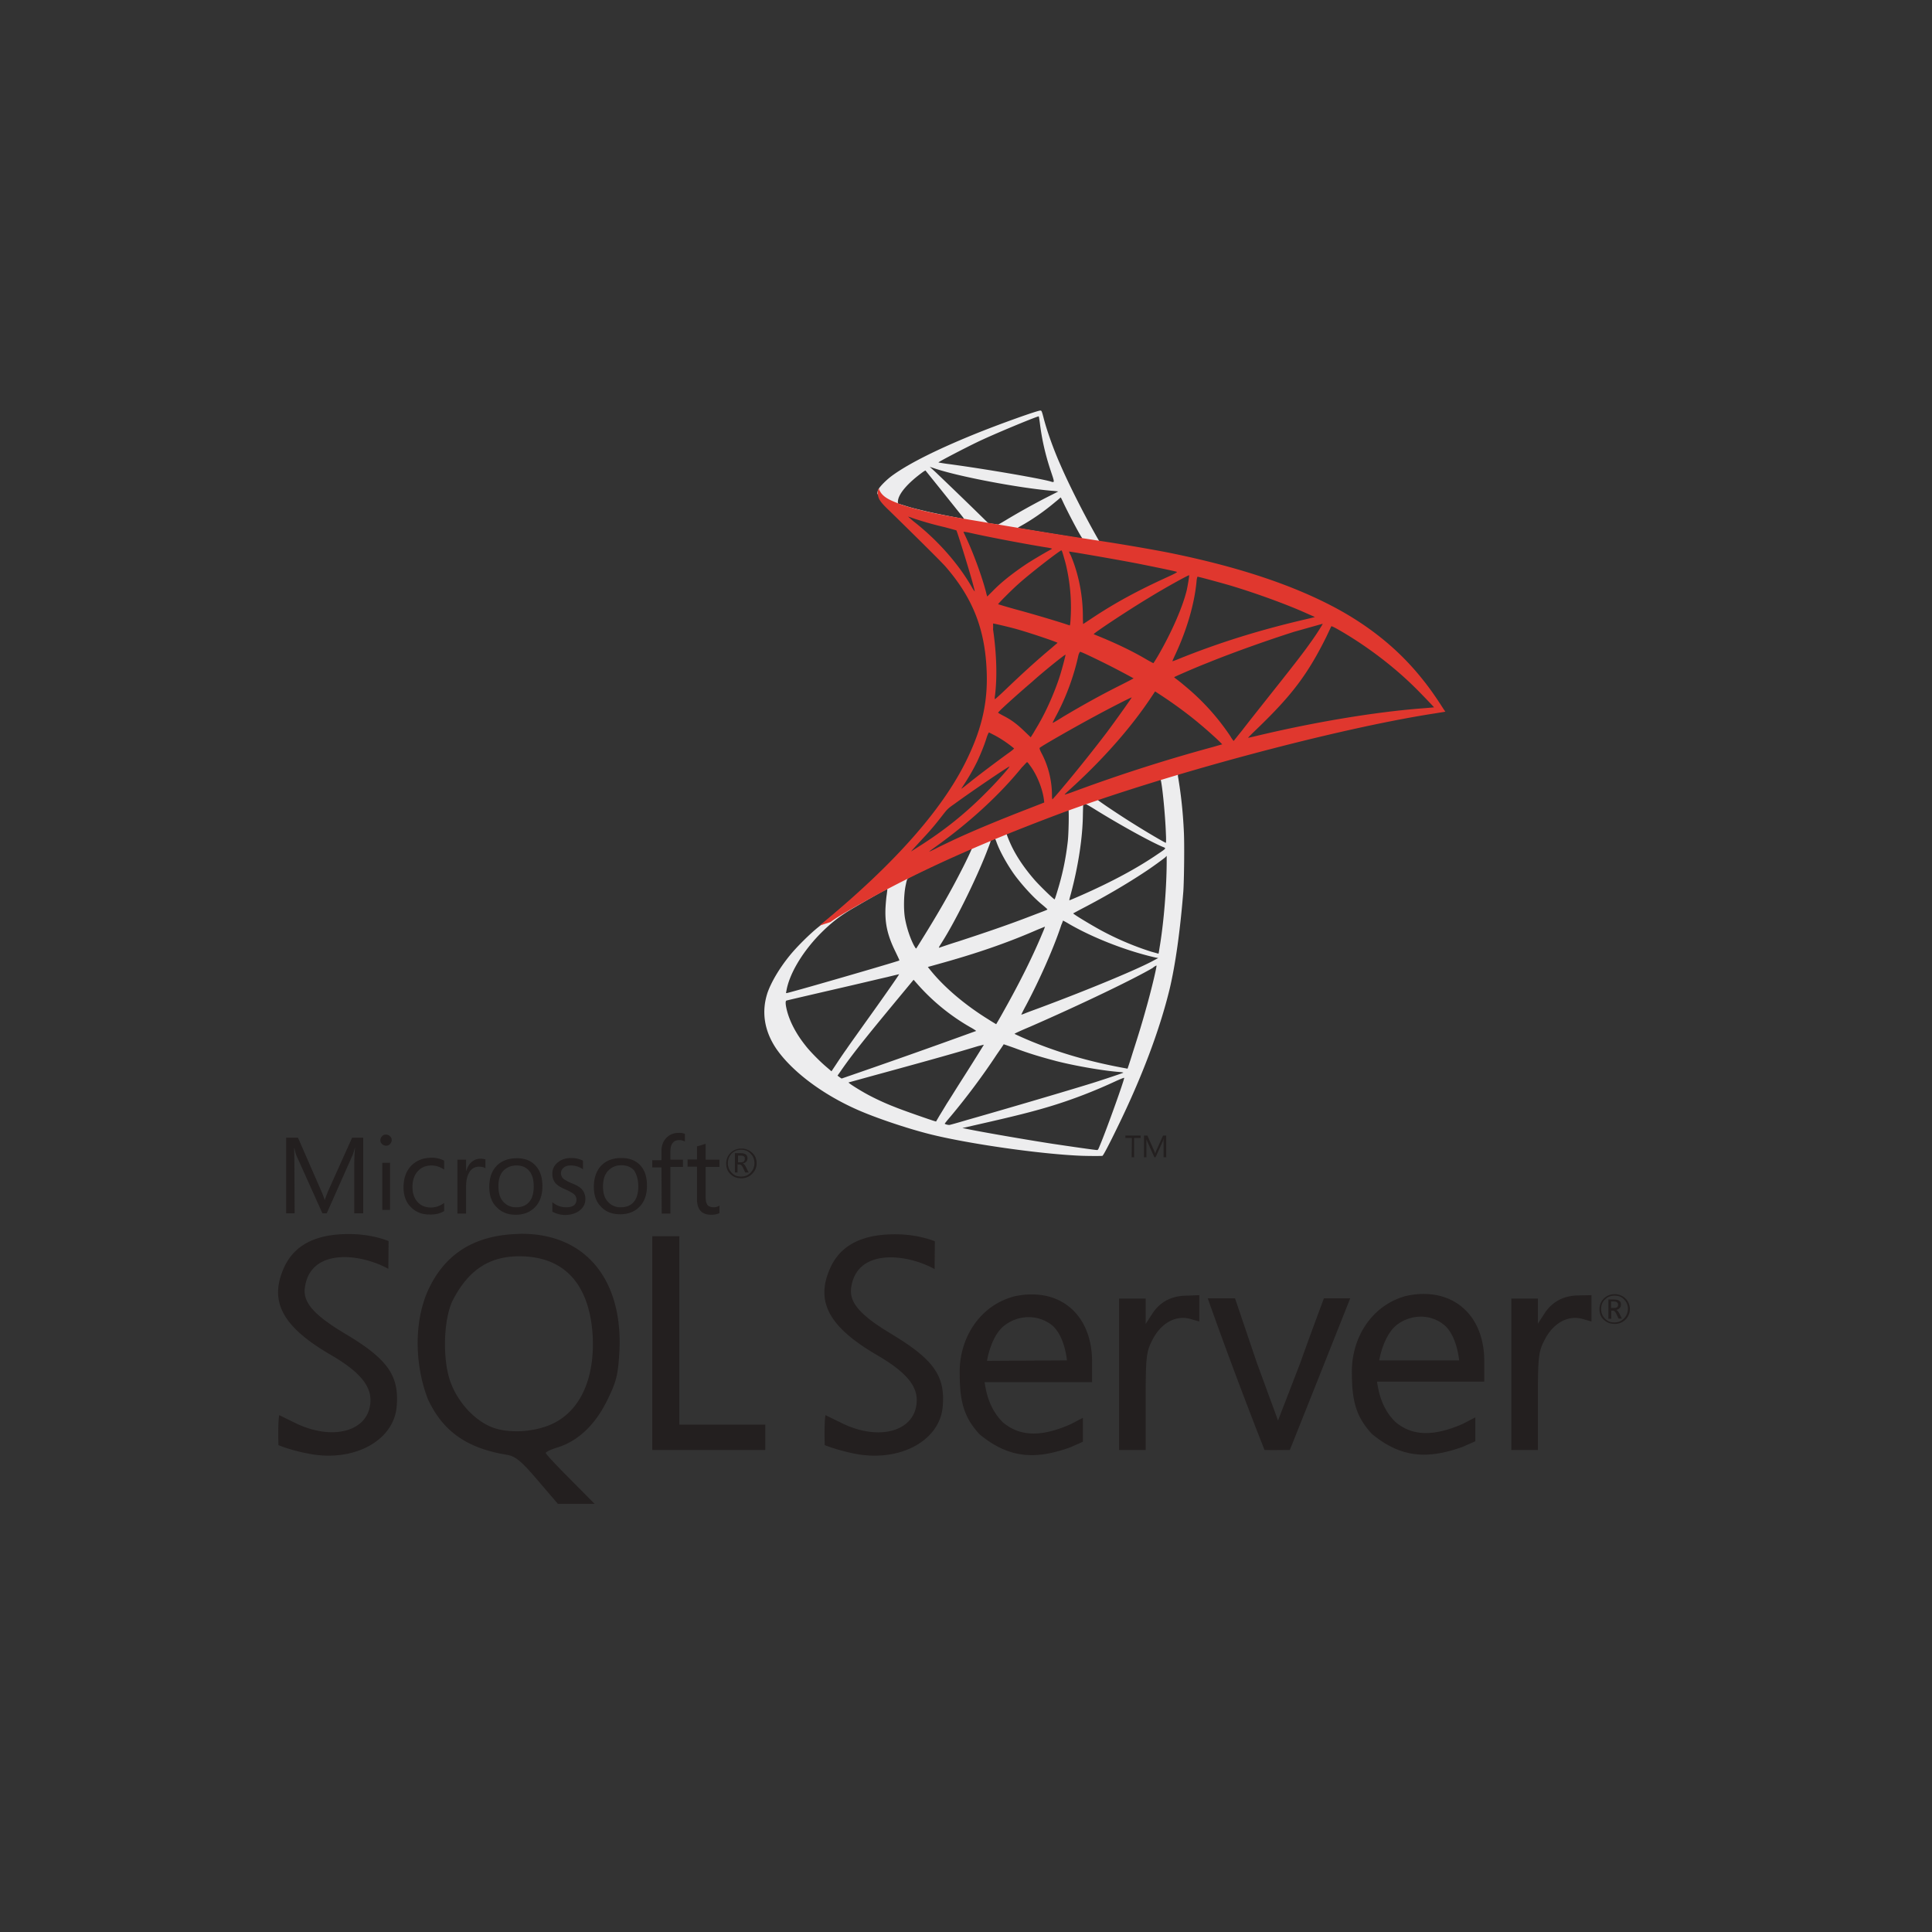<?xml version="1.0" standalone="no"?><!DOCTYPE svg PUBLIC "-//W3C//DTD SVG 1.1//EN" "http://www.w3.org/Graphics/SVG/1.1/DTD/svg11.dtd"><svg t="1658740099803" class="icon" viewBox="0 0 1024 1024" version="1.1" xmlns="http://www.w3.org/2000/svg" p-id="3313" width="64" height="64" xmlns:xlink="http://www.w3.org/1999/xlink"><rect x="0" y="0" width="1024" height="1024" fill="#333333" stroke="none"/><defs><style type="text/css">@font-face { font-family: feedback-iconfont; src: url("//at.alicdn.com/t/font_1031158_u69w8yhxdu.woff2?t=1630033759944") format("woff2"), url("//at.alicdn.com/t/font_1031158_u69w8yhxdu.woff?t=1630033759944") format("woff"), url("//at.alicdn.com/t/font_1031158_u69w8yhxdu.ttf?t=1630033759944") format("truetype"); }
</style></defs><path d="M632.96 402.048l-79.104 25.856-68.864 30.336-19.2 5.12c-4.864 4.608-9.984 9.344-15.616 14.208-6.144 5.248-11.776 10.112-16.128 13.568-4.864 3.84-12.032 11.008-15.616 15.488-5.504 6.784-9.728 14.08-11.648 19.584-3.328 10.112-1.664 20.224 4.608 29.568 8.192 11.904 24.32 24.192 43.264 32.512 9.6 4.224 25.856 9.728 38.016 12.8 20.224 5.12 59.52 10.752 81.152 11.52 4.352 0.128 10.24 0.128 10.496 0 0.512-0.256 3.84-6.656 7.68-14.592 13.312-27.136 22.784-52.48 28.032-74.24 3.072-13.184 5.504-30.72 7.168-51.456 0.384-5.76 0.64-25.216 0.256-31.872-0.512-10.752-1.536-19.456-2.944-28.032-0.256-1.28-0.256-2.432-0.128-2.432 0.256-0.128 0.896-0.384 10.752-3.2l-2.176-4.736z m-18.048 10.624c0.768 0 2.688 18.304 3.072 29.952 0.128 2.432 0 4.096 0 4.096-0.512 0-10.112-5.632-17.024-9.984-6.016-3.712-17.408-11.264-19.2-12.8-0.64-0.384-0.512-0.512 4.352-2.176 8.448-2.816 28.16-9.088 28.8-9.088z m-40.32 13.184c0.512 0 1.92 0.768 5.248 2.816 12.288 7.68 29.056 17.024 36.224 20.096 2.176 0.896 2.432 0.64-2.688 4.096-10.88 7.424-24.448 14.72-41.088 22.016-2.944 1.28-5.376 2.304-5.504 2.304-0.128 0 0.256-1.536 0.768-3.328 3.968-14.848 6.272-29.952 6.4-41.984 0.128-5.888 0.128-5.888 0.64-6.016-0.128 0 0 0 0 0z m-8.32 3.2c0.384 0.384 0.128 13.696-0.384 17.408-1.024 8.704-2.688 16.896-5.504 25.984-0.64 2.176-1.28 4.096-1.408 4.224-0.256 0.256-8.448-7.68-11.136-10.88-4.608-5.376-8.32-10.752-11.008-16-1.408-2.688-3.584-7.936-3.328-8.192 1.024-0.512 32.64-12.8 32.768-12.544z m-39.04 15.36c0.256 0.128 0.64 1.024 1.024 2.176 1.92 5.248 6.272 12.8 9.984 17.792 4.096 5.376 9.344 11.136 13.824 14.848 1.408 1.152 2.688 2.304 2.944 2.56 0.384 0.384 0.512 0.256-9.216 3.968-11.264 4.352-23.68 8.576-37.76 13.184-3.328 1.024-6.784 2.176-10.112 3.328-0.512 0.128-0.384-0.128 1.152-2.56 7.04-11.008 17.664-32.384 23.68-47.616 1.024-2.688 2.048-5.248 2.176-5.888 0.256-0.896 0.512-1.152 1.28-1.536a3.968 3.968 0 0 1 1.024-0.256z m-12.032 4.992c0.128 0.128-2.816 6.528-5.888 12.416-5.76 11.264-12.16 22.4-20.608 35.968-1.408 2.304-2.816 4.48-2.944 4.736-0.256 0.384-0.384 0.256-1.408-1.536-2.048-3.968-3.712-9.088-4.608-13.824-0.896-4.608-0.768-12.8 0.256-17.792 0.768-3.712 0.768-3.712 2.56-4.608 7.68-3.968 32.512-15.616 32.64-15.36z m103.168 4.224v2.56c0 13.312-1.408 31.616-3.584 44.928-0.384 2.304-0.64 4.224-0.768 4.352 0 0-1.792-0.512-3.712-1.024-8.96-2.816-18.688-6.912-27.52-11.776-5.76-3.2-14.208-8.32-13.952-8.576 0 0 2.56-1.408 5.504-2.944 11.776-6.144 22.912-12.672 32.768-19.2 3.712-2.432 9.088-6.4 10.368-7.424l0.896-0.896z m-148.224 17.664c0.256 0 0.128 0.512-0.128 2.688-0.256 1.536-0.512 4.48-0.64 6.4-0.512 8.704 0.896 15.232 5.248 24.064 1.152 2.432 2.176 4.48 2.048 4.608-0.384 0.384-40.064 11.904-52.48 15.36-3.712 1.024-6.912 1.92-7.168 1.92-0.384 0.128-0.512 0-0.256-0.896 1.408-8.832 8.064-20.224 17.408-29.952 6.272-6.4 11.136-10.24 19.712-15.104 6.016-3.584 15.36-8.832 16.256-9.088-0.128 0-0.128 0 0 0z m93.312 16.64s1.536 0.768 3.2 1.792c12.8 7.424 30.592 14.336 45.824 17.792l1.408 0.256-1.92 1.024c-7.936 4.48-34.048 15.36-60.8 25.344-3.84 1.408-7.68 2.816-8.448 3.2-0.768 0.256-1.408 0.512-1.408 0.384 0 0 1.024-2.176 2.432-4.736 7.424-13.952 14.976-31.104 18.816-42.88 0.512-1.024 0.768-2.048 0.896-2.176z m-9.6 3.2s-0.384 1.28-1.024 2.688c-5.248 12.672-12.032 26.368-20.736 41.856-2.176 3.968-4.096 7.168-4.096 7.168s-1.792-1.024-3.968-2.432c-12.672-7.808-23.936-17.408-31.232-26.624l-1.024-1.28 5.504-1.536c19.456-5.376 36.096-11.008 52.48-18.176l4.096-1.664z m59.136 20.608c0 1.408-2.944 13.696-5.504 22.656-2.048 7.424-3.84 13.312-7.168 23.68-1.408 4.608-2.688 8.32-2.688 8.32s-0.384 0-0.768-0.128c-17.792-3.2-33.664-7.68-48.64-13.696-4.224-1.664-10.112-4.352-10.496-4.608-0.128-0.128 3.456-1.792 8.064-3.712 27.264-11.904 55.424-25.472 65.152-31.232 1.024-0.896 1.92-1.28 2.048-1.28z m-136.448 4.608c0.128 0.128-7.424 11.008-18.176 25.984-3.712 5.248-8.064 11.264-9.6 13.568-1.664 2.304-4.096 5.888-5.504 8.064l-2.56 3.84-2.688-2.304c-3.2-2.688-8.704-8.192-11.136-11.392-5.12-6.4-8.576-13.184-9.984-19.328-0.64-2.816-0.64-4.352 0-4.48 0.896-0.256 16.896-3.968 31.872-7.424 8.32-1.92 17.92-4.224 21.376-4.992 3.584-0.896 6.4-1.536 6.4-1.536z m7.68 2.944l1.92 2.176a110.72 110.72 0 0 0 28.032 22.912c1.92 1.024 3.328 2.048 3.2 2.048a4370.01 4370.01 0 0 1-71.296 25.216s-0.64-0.384-1.152-0.768l-1.024-0.768 1.792-2.56c5.632-8.192 12.672-17.024 28.032-35.584l10.496-12.672z m47.744 34.176s2.688 0.896 5.888 2.048c7.808 2.944 13.952 4.736 22.144 6.912 10.112 2.56 24.832 5.12 33.536 5.76 1.28 0.128 2.048 0.256 1.792 0.384-0.384 0.256-9.216 3.2-15.616 5.248-10.24 3.2-41.728 12.544-67.328 19.84-4.736 1.408-8.832 2.56-9.088 2.56-0.64 0.128-2.56-0.384-2.56-0.64 0-0.128 1.408-1.92 3.2-3.968 8.576-10.24 17.152-21.76 24.32-32.64 2.048-2.944 3.712-5.376 3.712-5.504z m-10.496 0.256s-4.224 6.912-11.648 18.56c-3.2 4.992-6.656 10.624-7.936 12.544-1.152 1.92-2.944 4.864-3.968 6.528l-1.792 3.072-0.896-0.256c-2.176-0.64-17.28-5.888-21.248-7.552-4.992-1.92-10.112-4.352-13.952-6.4-4.736-2.56-10.752-6.4-10.24-6.528 0.128 0 8.32-2.304 18.176-4.992 26.24-7.168 40.704-11.264 50.304-14.208 1.536-0.384 3.072-0.768 3.2-0.768z m74.368 17.536c0.256 0.64-9.344 27.52-12.928 35.968-0.768 1.92-1.024 2.432-1.536 2.304-1.024 0-15.104-2.048-23.68-3.328-14.848-2.304-39.936-6.656-46.208-8.064l-1.408-0.256 8.96-2.048c19.2-4.352 28.288-6.656 37.632-9.472 11.776-3.584 23.424-8.064 35.2-13.568 2.048-0.896 3.584-1.536 3.968-1.536zM551.424 217.6c-1.28-0.128-22.528 7.424-36.224 13.056-18.432 7.552-32.896 14.72-41.728 20.992-3.328 2.304-7.424 6.4-8.064 8.064-0.256 0.64-0.384 1.28-0.384 2.048l8.064 7.552 19.072 6.144 45.44 8.192 51.968 8.96 0.512-4.48h-0.512l-6.784-1.024-1.408-2.432c-7.04-12.416-14.848-27.904-19.328-38.272-3.584-8.064-6.912-17.408-8.704-24.064-1.152-4.48-1.28-4.736-1.92-4.736z m-0.896 3.072c0.128 0 0.384 1.792 0.64 3.712 1.024 8.32 2.816 16.384 5.76 25.216 2.176 6.528 2.176 6.272-0.384 5.504-6.144-1.664-33.408-6.4-53.248-9.088-3.2-0.384-5.888-0.896-5.888-0.896-0.256-0.256 14.336-7.808 20.736-10.88 8.192-3.968 30.72-13.312 32.384-13.568z m-57.728 26.752l2.304 0.768c12.672 4.352 44.544 10.368 62.08 11.904 1.92 0.128 3.712 0.384 3.712 0.384s-1.664 0.896-3.712 1.92c-8.448 4.224-17.792 9.472-24.32 13.44-1.92 1.152-3.712 2.176-3.84 2.176-0.256 0-1.536-0.256-2.816-0.384l-2.432-0.384-6.016-5.888c-10.496-10.24-18.816-18.176-21.888-21.12l-3.072-2.816z m-2.304 1.92l8.448 10.496 10.24 12.8c1.024 1.28 1.792 2.304 1.792 2.304-0.256 0.128-12.16-2.176-18.56-3.584-6.528-1.536-9.216-2.176-13.184-3.456l-3.328-1.024v-0.896c0-3.968 5.12-9.984 13.696-16.128l0.896-0.512z m71.552 14.336c0.256 0 0.512 0.512 1.28 2.176 2.048 4.48 8.32 16.512 9.984 18.944 0.512 0.768 1.28 0.896-7.168-0.512-20.224-3.328-26.752-4.352-26.752-4.48 0 0 0.64-0.512 1.408-0.896 6.272-3.456 12.672-7.936 18.304-12.672 1.408-1.152 2.688-2.176 2.944-2.56-0.128 0 0-0.128 0 0z" fill="#EDEDEE" p-id="3314"></path><path d="M465.792 258.816s-1.28 2.048 0 5.248c0.768 1.92 3.072 4.224 5.632 6.656 0 0 26.624 25.984 29.824 29.696 14.72 17.024 21.12 33.792 21.76 56.832 0.384 14.848-2.432 27.904-9.472 43.008-12.416 27.136-38.656 57.088-79.232 90.368l5.888-1.92c3.84-2.816 9.088-5.888 21.248-12.672 28.16-15.488 59.904-29.568 98.688-44.16 55.936-20.992 147.968-45.696 200.448-53.76l5.504-0.896-0.896-1.28c-4.736-7.424-8.064-12.032-12.032-16.896-11.52-14.208-25.472-25.728-42.496-35.328-23.424-13.056-53.76-23.296-92.16-30.976-7.296-1.408-23.168-4.224-36.096-6.144-27.392-4.224-45.056-7.168-64.64-10.496-7.04-1.152-17.408-2.944-24.448-4.48-3.584-0.768-10.496-2.432-15.872-4.224-4.096-1.792-10.24-3.456-11.648-8.576z m15.488 14.976s1.024 0.256 2.304 0.768a180.685 180.685 0 0 0 16.64 4.736c3.584 0.896 6.528 1.792 6.656 1.792 0.384 0.384 6.4 19.712 8.448 27.136 0.768 2.816 1.408 5.248 1.28 5.248 0 0-0.768-0.896-1.536-2.304-7.04-12.288-18.048-24.832-30.848-34.816-1.664-1.408-2.944-2.56-2.944-2.56z m29.44 8.064c0.256 0 1.664 0.128 3.2 0.512 10.112 2.304 28.416 5.76 40.064 7.68 1.92 0.256 3.584 0.64 3.584 0.768s-0.768 0.512-1.664 1.024c-1.92 1.024-9.984 5.76-12.544 7.552-6.656 4.48-12.672 9.216-16.896 13.568l-3.2 3.2s-0.384-1.024-0.64-2.304c-2.176-8.32-6.656-20.608-10.752-29.312-0.64-1.408-1.28-2.56-1.152-2.688-0.128 0.128-0.128 0 0 0z m51.84 9.856c0.384 0.128 0.896 2.176 2.176 6.656 2.176 8.704 3.2 18.304 2.816 27.392-0.128 2.56-0.256 4.864-0.384 5.12l-0.128 0.64-3.072-1.024c-6.4-2.048-16.768-5.12-25.728-7.552-5.12-1.408-9.216-2.688-9.216-2.688 0-0.384 7.424-7.808 10.624-10.624 5.888-5.376 22.272-18.048 22.912-17.92z m4.096 0.64c0.128-0.128 24.704 4.096 35.968 6.272 8.32 1.664 20.352 4.096 21.12 4.48 0.384 0.128-0.896 0.896-4.864 2.688-15.744 7.168-27.52 13.568-39.168 21.248-3.072 2.048-5.632 3.712-5.632 3.712s-0.128-1.792-0.128-3.84c0-11.392-2.304-22.784-6.4-32.512-0.64-1.152-1.024-2.048-0.896-2.048z m63.616 12.544c0.128 0.128-0.64 4.992-1.28 7.936-2.176 8.96-7.936 22.144-15.104 34.56-1.28 2.176-2.432 3.968-2.56 4.096-0.128 0-1.792-0.896-3.584-1.92-6.912-4.096-14.848-7.936-23.424-11.52-2.432-1.024-4.48-1.792-4.608-1.92-0.384-0.384 18.816-13.056 29.056-19.2 8.064-4.992 21.248-12.288 21.504-12.032z m4.48 0.768c0.512 0 11.392 2.944 17.152 4.608 14.08 4.224 30.208 10.112 40.704 14.848l4.352 1.92-3.072 0.768c-25.728 5.888-47.744 12.8-68.992 21.376-1.792 0.768-3.328 1.28-3.456 1.28-0.128 0 0.512-1.408 1.28-3.072 6.4-13.568 10.496-27.776 11.52-39.808 0.128-1.024 0.384-1.92 0.512-1.92z m-108.416 24.832c0.128-0.128 8.448 1.792 12.928 3.072 6.784 1.92 21.248 6.784 21.248 7.168 0 0-1.664 1.408-3.584 3.072-7.808 6.528-15.36 13.44-24.448 22.144-2.688 2.56-4.992 4.608-5.12 4.608-0.128 0-0.128-0.384-0.128-0.896 1.408-10.112 1.024-22.912-0.896-36.096 0.128-1.536 0-2.944 0-3.072z m174.72 0.128c0.128 0.128-3.84 6.4-6.4 9.856-3.584 5.12-8.832 11.904-20.736 26.88-6.272 7.936-13.312 16.768-15.616 19.84-2.432 2.944-4.352 5.504-4.48 5.504 0 0-0.896-1.024-1.664-2.432a122.88 122.88 0 0 0-24.192-26.752c-1.792-1.536-3.712-3.072-4.48-3.584-0.64-0.512-1.152-0.896-1.152-1.024s10.112-4.608 17.92-7.68c13.568-5.504 32-12.032 45.696-16.384 7.296-2.048 14.976-4.224 15.104-4.224z m4.608 1.28c0.256 0 1.664 0.64 3.456 1.664 14.592 8.32 28.8 19.072 40.064 30.08 3.2 3.072 11.008 11.264 10.88 11.264 0 0-2.688 0.256-6.016 0.512-25.216 1.92-57.472 7.296-88.448 14.72-2.048 0.512-3.968 0.896-4.096 0.896s2.176-2.304 5.12-5.12c18.176-17.536 26.496-28.544 36.352-48.384 1.408-2.944 2.56-5.504 2.688-5.632z m-133.12 13.568c0.896 0.128 8.576 3.84 14.464 6.784 5.376 2.688 13.44 7.04 13.824 7.296 0 0-2.816 1.536-6.4 3.328-11.264 5.632-20.864 11.008-30.976 17.024-2.816 1.792-5.248 3.2-5.376 3.2-0.256 0-0.128-0.256 1.408-3.2 5.376-9.856 9.728-21.504 12.16-32.896 0.384-0.896 0.64-1.536 0.896-1.536z m-7.808 1.536c0.128 0.128-1.792 7.552-3.072 11.52-2.432 7.552-6.528 17.152-10.624 24.32-0.896 1.664-2.432 4.096-3.2 5.504l-1.536 2.432-3.328-3.2c-3.84-3.712-7.04-6.144-11.136-8.192-1.664-0.896-2.816-1.536-2.816-1.664 0-0.512 10.24-9.728 18.048-16.384 5.632-5.12 17.408-14.592 17.664-14.336z m47.488 19.456l2.944 1.92c6.656 4.352 14.592 10.112 20.608 15.232 3.456 2.816 9.984 8.704 11.264 10.112l0.768 0.768-4.864 1.408a863.232 863.232 0 0 0-73.216 23.424c-2.688 1.024-5.12 1.792-5.248 1.792-0.384 0-0.64 0.256 5.504-5.376 15.744-14.592 29.824-30.592 40.192-46.208l2.048-3.072z m-12.416 3.2c0.128 0.128-8.064 11.648-12.928 18.176-5.888 7.808-16.256 20.864-23.424 29.312-2.944 3.584-5.504 6.4-5.632 6.528-0.128 0-0.256-0.896-0.256-2.176 0-7.296-1.792-14.976-5.12-21.504-1.408-2.688-1.664-3.456-1.28-3.712 1.152-1.024 18.56-11.008 29.568-16.896 7.296-3.968 18.816-9.856 19.072-9.728z m-75.648 18.56c0.128 0 1.536 0.768 3.072 1.536 3.84 2.048 7.296 4.48 10.24 6.912 0.128 0.128-1.408 1.408-3.456 2.816-5.632 4.096-14.336 10.624-19.328 14.592-5.248 4.224-5.504 4.352-4.864 3.456 3.968-6.016 5.888-9.472 8.064-13.824 1.792-3.84 3.712-8.448 4.992-12.544 0.512-1.664 1.152-2.944 1.28-2.944z m20.224 15.744c0.256 0 0.64 0.512 2.304 2.816 3.456 5.12 6.016 11.904 6.656 17.408l0.128 1.152-8.192 3.2c-14.592 5.632-28.16 11.264-37.376 15.488-2.56 1.152-7.04 3.328-9.984 4.736-2.944 1.536-5.376 2.688-5.376 2.56s1.792-1.408 4.096-3.072c17.92-12.928 33.408-27.264 44.928-41.472 1.408-1.408 2.56-2.816 2.816-2.816z m-9.344 2.304c0.256 0.256-6.528 7.936-11.264 12.672-11.52 11.776-22.912 20.992-37.12 29.952-1.792 1.152-3.456 2.176-3.584 2.304-0.384 0.256 0.128-0.384 6.4-7.168 3.968-4.224 6.912-7.808 10.368-12.288 2.304-2.944 2.688-3.328 6.016-5.632 8.704-6.4 28.928-20.096 29.184-19.84z" fill="#E0372E" p-id="3315"></path><path d="M276.096 653.952c-1.152 0-2.176 0.128-3.328 0.128-22.272 1.152-37.376 11.008-46.08 30.208-7.552 17.28-6.656 39.936 0.128 57.344 7.936 17.024 20.608 25.984 41.856 29.44 4.48 0.768 7.552 3.2 16.256 13.44l10.752 12.544h19.456l-12.928-13.056c-7.168-7.168-12.928-13.312-12.928-13.952 0-0.512 2.688-1.792 6.016-2.816 10.88-3.328 19.968-11.776 26.368-24.704 5.12-10.368 5.888-13.568 6.656-26.496 1.792-38.272-18.432-62.336-52.224-62.08z m17.152 100.48c-9.472 4.608-23.168 5.504-32.128 2.176-9.216-3.456-18.304-13.056-22.272-23.936-4.48-11.904-3.84-33.92 1.28-43.776 8.192-15.744 19.2-23.04 35.072-23.04 23.68 0 37.12 14.464 38.912 41.728 1.28 22.784-6.4 39.808-20.864 46.848z m335.872-67.712c-8.192 0-14.464 3.328-18.56 9.856l-3.328 5.12v-13.44h-14.08v80.256h14.08v-25.728c0-23.424 0.256-26.24 3.584-32.64 4.48-8.832 12.288-13.184 19.84-11.136l4.992 1.408v-13.952l-6.528 0.256z m-82.944-0.64c-2.816 0-5.76 0.384-8.576 1.024-18.944 4.992-29.568 23.04-28.928 41.6 0 15.616 3.072 23.424 10.496 31.488 15.36 12.672 29.312 13.696 48.128 6.912l6.656-2.944v-12.672l-6.656 3.456c-15.232 6.656-26.624 6.656-35.84-1.152-5.888-6.016-8.448-13.056-9.6-21.248h56.96v-10.88c0-22.016-13.312-35.968-32.64-35.584z m-23.04 35.2s2.048-13.824 9.856-19.2c3.712-2.688 8.064-3.968 12.288-3.968 4.224 0 8.448 1.408 11.904 3.968 7.168 5.504 8.32 18.944 8.32 18.944l-42.368 0.256z m-340.352-14.464c-15.36-9.216-22.144-16-21.248-23.808 2.432-21.76 29.312-18.816 44.288-10.496l0.128-14.72s-8.192-3.584-20.096-3.712c-18.176-0.256-29.824 5.632-35.328 17.792-8.064 17.92-0.896 31.36 24.96 46.336 14.464 8.448 20.864 15.744 20.864 23.808 0 16.512-19.84 22.272-40.448 11.904-4.224-2.048-7.808-3.84-7.936-3.84-0.768 4.736-0.384 15.872-0.384 15.872s6.272 2.688 15.744 4.48c23.424 4.736 44.8-6.272 46.848-24.192 1.664-16.896-4.352-25.728-27.392-39.424z m571.264-20.992c-2.816 0-5.632 0.384-8.704 1.024-18.816 4.992-29.44 23.04-28.8 41.6 0 15.616 3.072 23.296 10.496 31.488 15.36 12.672 29.312 13.696 48.256 6.912l6.656-2.944v-12.672l-6.656 3.456c-15.232 6.656-26.752 6.656-35.84-1.152-5.888-5.888-8.448-13.056-9.6-21.248h56.832v-10.88c0-21.888-13.312-35.84-32.64-35.584z m-23.04 35.2s2.176-13.696 9.856-19.2c3.712-2.688 8.064-3.968 12.288-3.968 4.224 0 8.448 1.408 11.904 4.096 7.168 5.504 8.32 19.072 8.32 19.072h-42.368z m-258.688-14.08c-15.36-9.216-22.016-16-21.248-23.808 2.432-21.76 29.312-18.816 44.288-10.496l0.128-14.72s-8.192-3.584-20.096-3.712c-18.176-0.256-29.824 5.632-35.328 17.792-8.064 17.92-0.768 31.36 24.96 46.336 14.464 8.448 20.864 15.616 20.864 23.68 0 16.512-19.84 22.4-40.448 11.904-4.224-2.048-7.808-3.84-7.936-3.84-0.768 4.736-0.384 15.872-0.384 15.872s6.272 2.56 15.616 4.48c23.424 4.736 44.8-6.272 46.848-24.192 1.664-16.768-4.352-25.472-27.264-39.296z m364.672-20.352c-8.192 0-14.464 3.328-18.56 9.856l-3.328 5.12v-13.312h-14.08v80.256h14.08v-25.728c0-23.424 0.256-26.24 3.584-32.64 4.48-8.832 12.288-13.184 19.84-11.136l4.992 1.408v-13.952l-6.528 0.128z m-476.928 19.84v-51.2h-14.336v113.28h59.904v-13.44h-45.568v-48.64z m329.088 16l-11.776 30.464-11.264-30.72-11.52-34.048h-14.464c9.472 26.752 19.712 54.016 30.08 80.384 4.48 0.128 8.96 0 13.44 0l15.872-39.808 16.128-40.576h-13.952c0 0.128-6.144 16.256-12.544 34.304z m-296.32-97.92c2.304 0 4.224-0.768 5.76-2.304s2.432-3.328 2.432-5.632-0.768-4.224-2.432-5.632a8.154 8.154 0 0 0-5.632-2.176c-2.304 0-4.224 0.768-5.76 2.304s-2.304 3.456-2.304 5.632c0 2.304 0.768 4.224 2.304 5.632 1.408 1.408 3.328 2.176 5.632 2.176z m-5.12-13.056c1.408-1.408 3.072-2.048 5.12-2.048s3.712 0.64 4.992 2.048c1.408 1.408 2.048 3.072 2.048 4.992 0 2.048-0.768 3.712-2.048 5.12-1.408 1.408-3.072 2.048-4.992 2.048-2.048 0-3.712-0.64-4.992-2.048a6.848 6.848 0 0 1-2.048-5.12c0-1.92 0.64-3.584 1.92-4.992z m3.456 5.76h0.896c0.64 0 1.28 0.64 1.792 1.792l1.152 2.432H396.8l-1.408-2.816c-0.512-1.152-1.152-1.792-1.792-1.92 0.768-0.128 1.408-0.512 1.92-1.024 0.512-0.512 0.64-1.152 0.64-1.792 0-0.896-0.256-1.408-0.768-1.92-0.64-0.512-1.664-0.768-2.944-0.768h-2.944v10.24h1.408v-4.352l0.256 0.128z m0-4.736h1.28c0.896 0 1.536 0.128 1.92 0.512 0.384 0.256 0.384 0.64 0.384 1.28 0 1.152-0.768 1.792-2.048 1.792h-1.536v-3.584z m-235.136 3.84c0-3.584-0.128-6.272-0.128-7.808h0.128c0.384 1.792 0.768 3.2 1.152 4.096l13.696 30.464h2.304l13.696-30.848c0.384-0.896 0.768-2.048 1.152-3.84h0.128c-0.256 3.072-0.384 5.76-0.384 7.808v26.88h4.736v-40.064h-5.888l-12.544 27.904c-0.512 1.152-1.152 2.816-1.92 4.992h-0.128c-0.256-1.024-0.896-2.688-1.792-4.736l-12.288-28.16h-6.272v40.064h4.48l-0.128-26.752z m46.592 0h4.096v24.96h-4.096v-24.96z m2.048-9.088c0.896 0 1.536-0.256 2.048-0.896 0.512-0.512 0.896-1.28 0.896-2.048s-0.256-1.536-0.896-2.048a3.085 3.085 0 0 0-2.176-0.896c-0.768 0-1.536 0.256-2.048 0.896-0.512 0.512-0.896 1.28-0.896 2.048 0 0.896 0.256 1.536 0.896 2.048 0.64 0.64 1.28 0.896 2.176 0.896z m30.72 34.688v-4.352c-2.176 1.664-4.608 2.432-7.04 2.432-2.944 0-5.376-1.024-7.04-2.944-1.792-1.92-2.688-4.608-2.688-7.936 0-3.456 0.896-6.272 2.816-8.32 1.792-2.048 4.224-3.072 7.168-3.072 2.432 0 4.736 0.768 6.784 2.176v-4.736a13.824 13.824 0 0 0-6.656-1.536c-4.608 0-8.192 1.536-10.88 4.352-2.688 2.816-3.968 6.656-3.968 11.392 0 4.096 1.152 7.68 3.712 10.24 2.56 2.688 5.888 4.096 9.856 4.096 3.2 0.128 5.76-0.512 7.936-1.792z m11.648-13.312c0-3.328 0.768-5.888 2.048-7.808 1.28-1.664 2.816-2.432 4.736-2.432 1.536 0 2.688 0.256 3.456 0.896v-4.736a7.475 7.475 0 0 0-2.688-0.384c-1.664 0-3.072 0.512-4.352 1.536-1.408 1.024-2.432 2.688-3.072 4.864h-0.128v-5.888h-4.608v28.544h4.608v-14.592z m26.24 15.232c4.352 0 7.808-1.408 10.368-4.096 2.56-2.688 3.84-6.4 3.84-11.008 0-4.736-1.152-8.192-3.584-10.88s-5.632-3.968-9.984-3.968-7.808 1.28-10.368 3.712c-2.816 2.688-4.224 6.528-4.224 11.52 0 4.352 1.152 7.936 3.712 10.496 2.56 2.816 6.016 4.224 10.24 4.224z m-6.528-23.296c1.792-1.792 4.096-2.816 6.912-2.816 2.944 0 5.12 0.896 6.784 2.816s2.432 4.608 2.432 8.32c0 3.456-0.768 6.272-2.304 8.064-1.536 1.92-3.84 2.944-6.912 2.944a8.704 8.704 0 0 1-6.912-2.944c-1.792-1.92-2.56-4.608-2.56-8.064-0.128-3.456 0.768-6.272 2.56-8.32z m40.832 20.736c1.792-1.536 2.688-3.456 2.688-5.888a7.68 7.68 0 0 0-2.048-5.248c-1.152-1.152-2.816-2.048-5.376-3.072-2.176-0.896-3.584-1.792-4.352-2.432a3.853 3.853 0 0 1-1.152-2.944c0-1.152 0.512-2.048 1.408-2.816s2.048-1.152 3.712-1.152c2.432 0 4.608 0.64 6.528 2.048v-4.608c-1.792-0.896-3.84-1.408-6.144-1.408-2.944 0-5.376 0.768-7.296 2.432-1.92 1.536-2.816 3.584-2.816 5.888 0 2.048 0.64 3.84 1.792 5.12 1.024 1.152 2.688 2.176 5.12 3.2 2.304 1.024 3.84 1.92 4.736 2.688 0.768 0.768 1.152 1.664 1.152 2.688 0 2.688-1.792 4.096-5.376 4.096-2.816 0-5.248-0.896-7.424-2.688v4.992c2.048 1.152 4.352 1.792 7.04 1.792 3.328-0.128 5.888-1.024 7.808-2.688z m21.76-27.52c-4.352 0-7.808 1.28-10.368 3.712-2.688 2.688-4.224 6.528-4.224 11.52 0 4.352 1.152 7.936 3.712 10.496 2.56 2.816 6.016 4.096 10.24 4.096 4.352 0 7.808-1.408 10.368-4.096 2.56-2.688 3.84-6.4 3.84-11.008 0-4.736-1.152-8.192-3.584-10.88-2.432-2.56-5.76-3.84-9.984-3.84z m8.96 15.104c0 3.456-0.768 6.272-2.304 8.064-1.536 1.92-3.84 2.944-6.912 2.944a8.704 8.704 0 0 1-6.912-2.944c-1.792-1.92-2.56-4.608-2.56-8.064 0-3.712 0.896-6.528 2.816-8.448 1.792-1.792 3.968-2.816 6.912-2.816 2.816 0 5.12 0.896 6.784 2.816 1.28 2.048 2.176 4.736 2.176 8.448z m12.416 14.336h4.608v-24.704h6.656v-3.84h-6.656v-4.352c0-3.968 1.536-6.016 4.736-6.016 1.024 0 2.176 0.256 2.944 0.768v-4.096a7.885 7.885 0 0 0-3.328-0.512c-2.432 0-4.48 0.768-6.144 2.304-1.92 1.792-2.944 4.224-2.944 7.424v4.736h-4.864v3.84h4.864l0.128 24.448z m18.688-7.808c0 5.632 2.432 8.448 7.552 8.448 1.792 0 3.2-0.256 4.352-0.896v-3.968a4.992 4.992 0 0 1-2.944 0.896c-1.536 0-2.688-0.384-3.328-1.152-0.64-0.768-1.024-2.176-1.024-4.096v-16.128h7.296v-3.84h-7.296v-8.448c-1.536 0.512-3.072 1.024-4.608 1.408v6.912h-4.992v3.84h4.992v17.024z m492.032 52.736a8.154 8.154 0 0 0-5.632-2.176 7.808 7.808 0 0 0-5.76 2.304c-1.536 1.536-2.304 3.456-2.304 5.632 0 2.304 0.768 4.224 2.304 5.632 1.536 1.408 3.456 2.176 5.76 2.176s4.224-0.768 5.76-2.304 2.304-3.456 2.304-5.632a7.91 7.91 0 0 0-2.432-5.632z m-0.768 10.752c-1.408 1.408-3.072 2.048-4.992 2.048-2.048 0-3.712-0.64-4.992-2.048-1.408-1.408-2.048-3.072-2.048-5.12s0.64-3.712 2.048-4.992c1.408-1.408 3.072-2.048 5.12-2.048s3.712 0.64 4.992 2.048c1.408 1.408 2.048 3.072 2.048 4.992-0.128 2.048-0.768 3.712-2.176 5.12z m-4.096-4.608c0.768-0.128 1.536-0.512 1.92-1.024 0.512-0.512 0.64-1.152 0.64-1.792 0-0.768-0.256-1.536-0.768-1.92-0.64-0.512-1.664-0.768-2.944-0.768h-2.944v10.24h1.536v-4.352h0.896c0.64 0 1.28 0.64 1.792 1.792l1.152 2.432h1.792l-1.408-2.816c-0.64-1.152-1.152-1.664-1.664-1.792z m-1.024-1.024h-1.664v-3.456h1.28c0.896 0 1.536 0.128 1.92 0.512 0.384 0.256 0.512 0.64 0.512 1.28 0 1.152-0.768 1.664-2.048 1.664z m-255.744-79.872h1.28v-10.24h3.456v-1.28h-8.064v1.28h3.456l-0.128 10.24z m7.808-7.68c0-1.024 0-1.792-0.128-2.304 0.128 0.512 0.256 0.896 0.384 1.152l3.968 8.832h0.64l3.968-8.832c0.128-0.256 0.128-0.64 0.384-1.152-0.128 0.896-0.128 1.664-0.128 2.176v7.808h1.408v-11.52h-1.664l-3.584 7.936c-0.128 0.256-0.384 0.896-0.512 1.536h-0.128c-0.128-0.384-0.256-0.768-0.512-1.408l-3.584-8.064h-1.792v11.52h1.28v-7.68z" fill="#231F1F" p-id="3316"></path></svg>